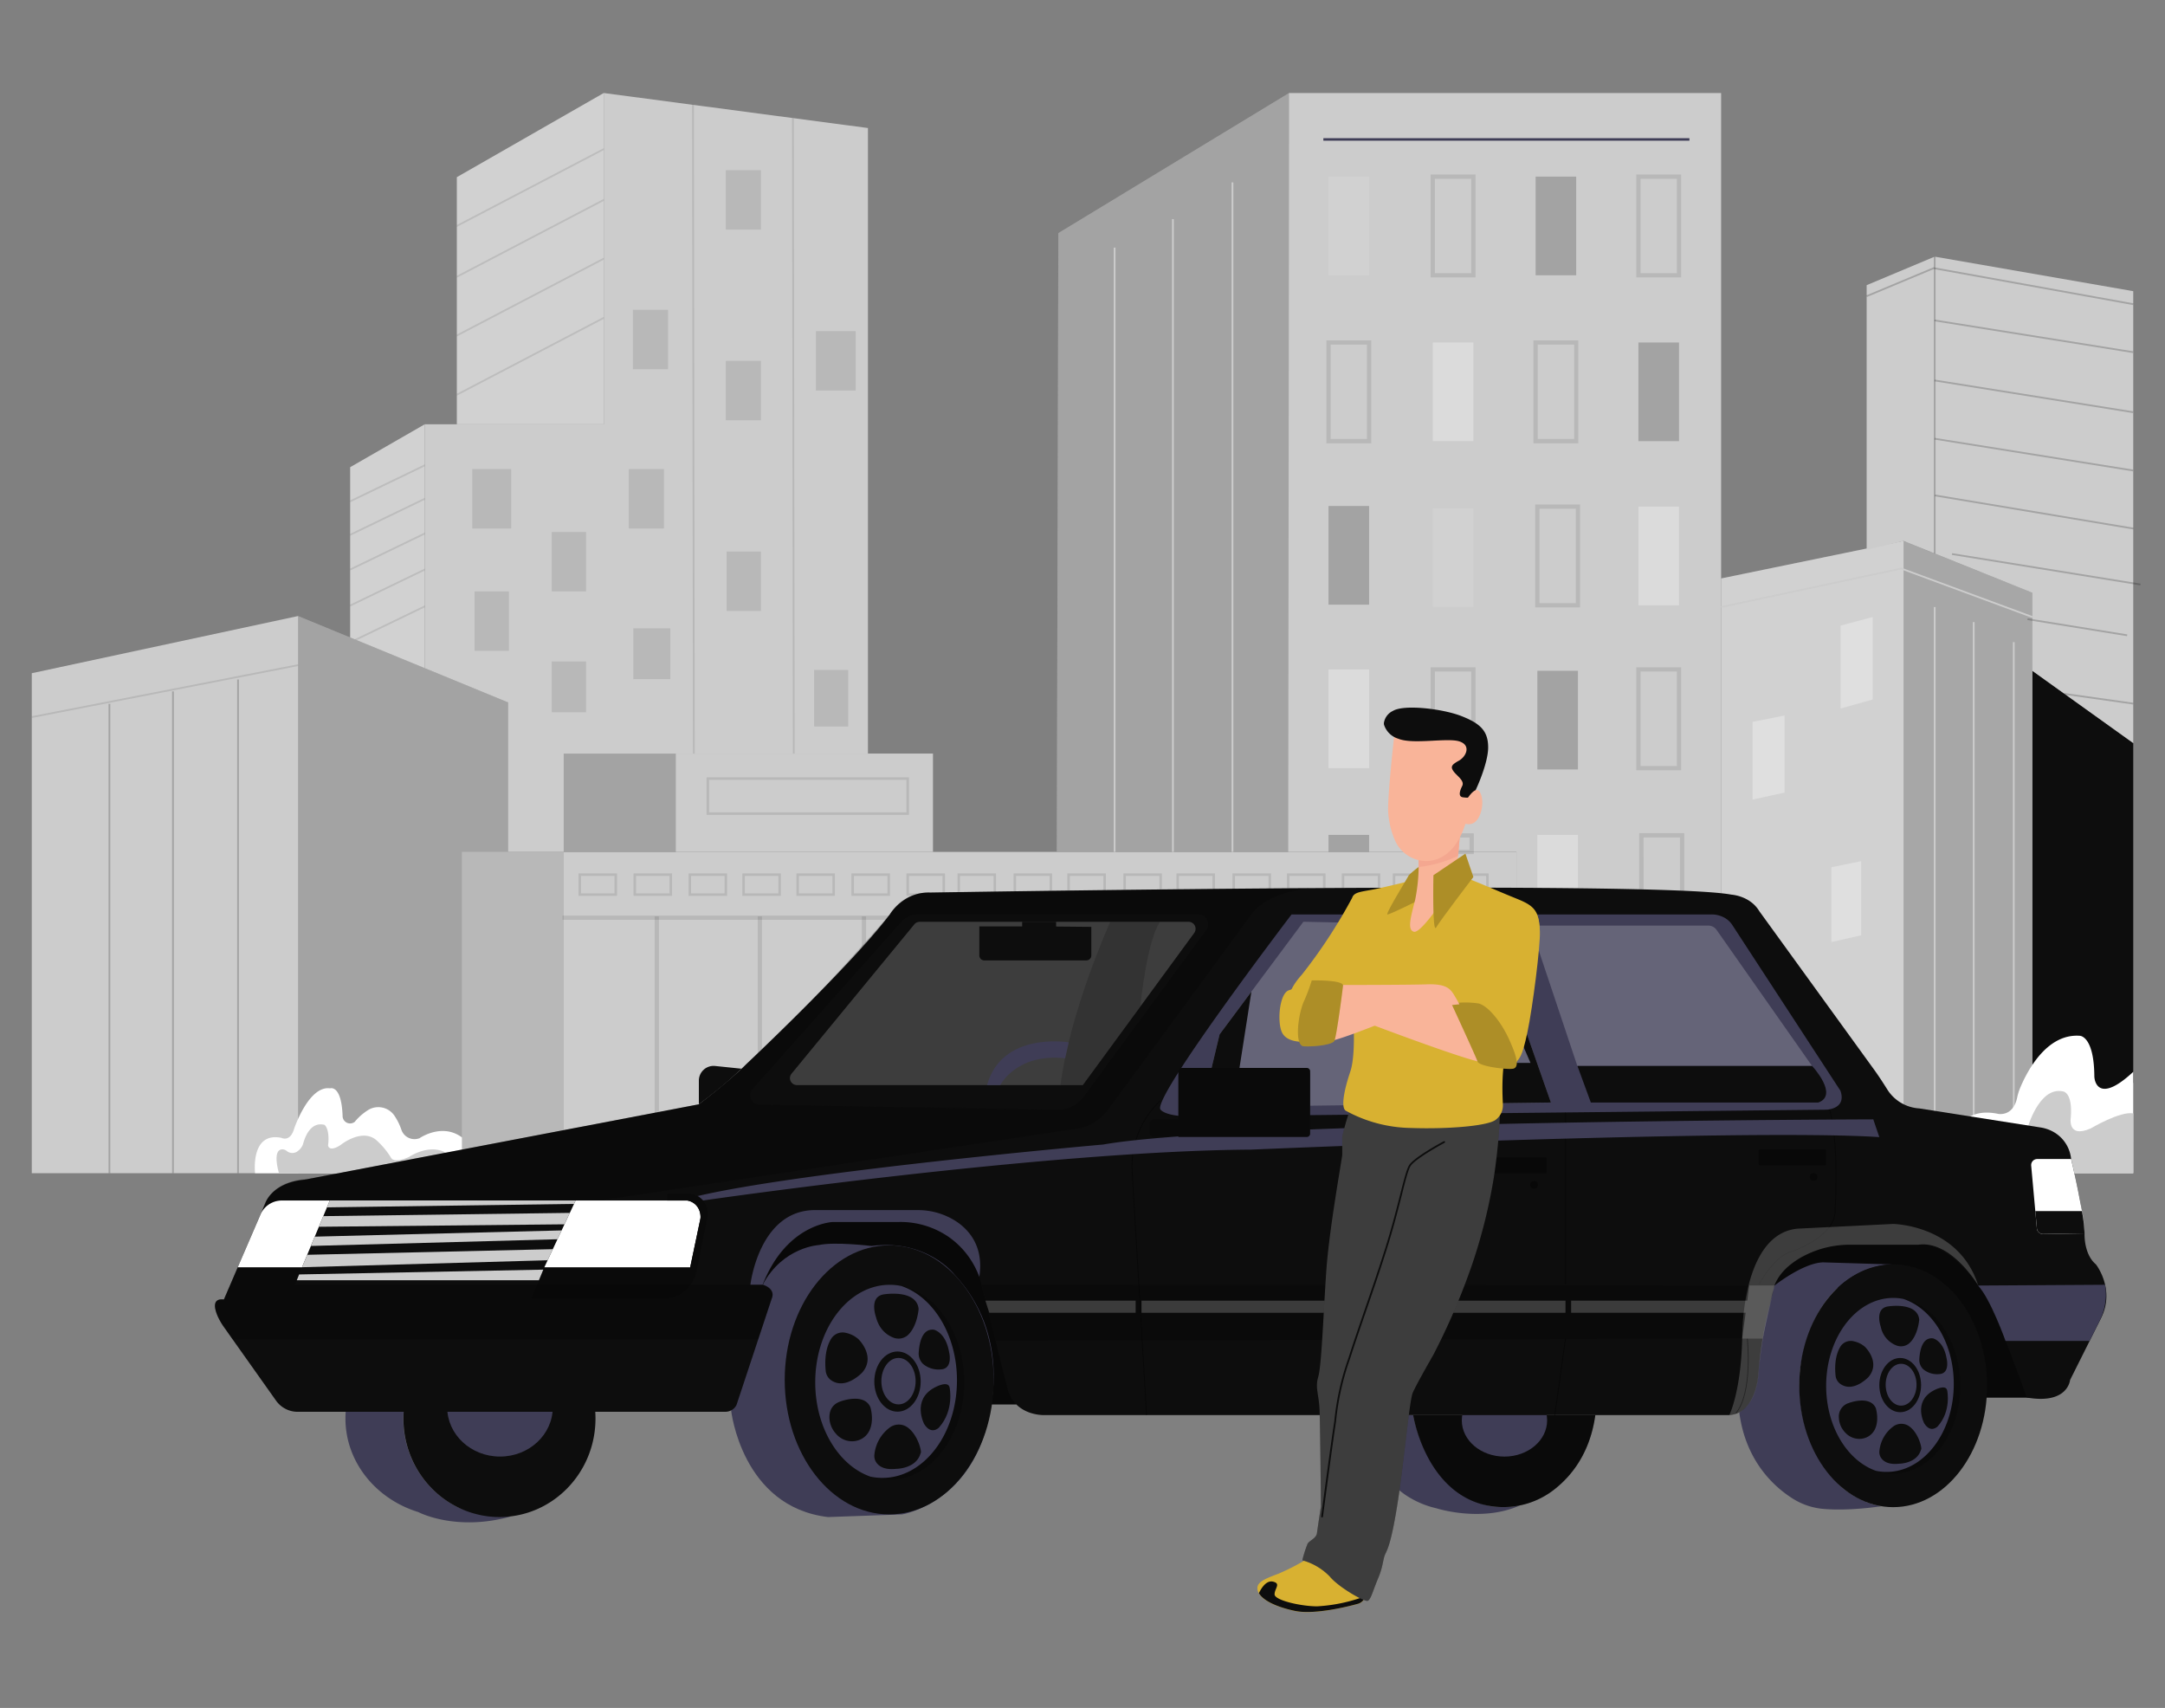 <svg id="af726a98-3e5e-49f2-a874-bdc9ddd73e24" data-name="Layer 1" xmlns="http://www.w3.org/2000/svg" width="865.76" height="682.89" viewBox="0 0 865.76 682.89"><rect x="0" y="0" width="865.76" height="682.89" fill="#808080" stroke="none"/><polygon points="812.71 425.8 812.71 268.2 853.06 297.1 853.06 432.95 832.89 439.74 812.71 425.8" fill="#0d0d0d"/><polygon points="12.71 269.17 119.18 246.31 203.19 280.86 203.19 469.08 12.71 469.08 12.71 269.17" fill="#ccc"/><polygon points="119.18 246.31 119.18 469.08 203.19 469.08 203.19 280.86 119.18 246.31" opacity="0.2"/><g opacity="0.1"><rect x="11.71" y="275.99" width="108.48" height="0.7" transform="translate(-51.68 17.73) rotate(-11.04)"/></g><g opacity="0.2"><rect x="43.41" y="281.44" width="0.7" height="187.64"/></g><g opacity="0.2"><rect x="68.82" y="276.45" width="0.7" height="192.63"/></g><g opacity="0.2"><rect x="94.83" y="271.68" width="0.7" height="197.4"/></g><rect x="184.7" y="340.61" width="421.7" height="128.47" fill="#ccc"/><rect x="184.7" y="340.61" width="40.74" height="128.47" opacity="0.1"/><g opacity="0.1"><rect x="225.43" y="366.57" width="380.97" height="0.7" fill="none" stroke="#000" stroke-miterlimit="10"/></g><g opacity="0.1"><rect x="262.3" y="366.92" width="0.7" height="102.16" fill="none" stroke="#000" stroke-miterlimit="10"/></g><g opacity="0.1"><rect x="303.52" y="366.92" width="0.7" height="102.16" fill="none" stroke="#000" stroke-miterlimit="10"/></g><g opacity="0.1"><rect x="345.13" y="366.92" width="0.7" height="102.16" fill="none" stroke="#000" stroke-miterlimit="10"/></g><g opacity="0.1"><rect x="386.75" y="366.92" width="0.7" height="102.16" fill="none" stroke="#000" stroke-miterlimit="10"/></g><g opacity="0.1"><rect x="428.37" y="366.92" width="0.7" height="102.16" fill="none" stroke="#000" stroke-miterlimit="10"/></g><g opacity="0.1"><rect x="469.19" y="366.92" width="0.7" height="102.16" fill="none" stroke="#000" stroke-miterlimit="10"/></g><rect x="496.75" y="415.74" width="90.84" height="53.34" opacity="0.2"/><rect x="522.36" y="431.75" width="44.42" height="37.33" fill="#ccc"/><rect x="231.83" y="349.72" width="14.41" height="7.98" fill="none" stroke="#000" stroke-miterlimit="10" opacity="0.1"/><rect x="253.84" y="349.72" width="14.41" height="7.98" fill="none" stroke="#000" stroke-miterlimit="10" opacity="0.1"/><rect x="275.85" y="349.72" width="14.41" height="7.98" fill="none" stroke="#000" stroke-miterlimit="10" opacity="0.1"/><rect x="297.36" y="349.72" width="14.41" height="7.98" fill="none" stroke="#000" stroke-miterlimit="10" opacity="0.1"/><rect x="318.97" y="349.72" width="14.41" height="7.98" fill="none" stroke="#000" stroke-miterlimit="10" opacity="0.1"/><rect x="340.98" y="349.72" width="14.41" height="7.98" fill="none" stroke="#000" stroke-miterlimit="10" opacity="0.1"/><rect x="362.99" y="349.72" width="14.41" height="7.98" fill="none" stroke="#000" stroke-miterlimit="10" opacity="0.1"/><rect x="383.4" y="349.72" width="14.41" height="7.98" fill="none" stroke="#000" stroke-miterlimit="10" opacity="0.1"/><rect x="405.81" y="349.72" width="14.41" height="7.98" fill="none" stroke="#000" stroke-miterlimit="10" opacity="0.1"/><rect x="427.32" y="349.72" width="14.41" height="7.98" fill="none" stroke="#000" stroke-miterlimit="10" opacity="0.1"/><rect x="449.73" y="349.72" width="14.41" height="7.98" fill="none" stroke="#000" stroke-miterlimit="10" opacity="0.1"/><rect x="470.94" y="349.72" width="14.41" height="7.98" fill="none" stroke="#000" stroke-miterlimit="10" opacity="0.1"/><rect x="493.35" y="349.72" width="14.41" height="7.98" fill="none" stroke="#000" stroke-miterlimit="10" opacity="0.1"/><rect x="515.15" y="349.72" width="14.41" height="7.98" fill="none" stroke="#000" stroke-miterlimit="10" opacity="0.1"/><rect x="537.06" y="349.72" width="14.41" height="7.98" fill="none" stroke="#000" stroke-miterlimit="10" opacity="0.1"/><rect x="557.47" y="349.72" width="14.41" height="7.98" fill="none" stroke="#000" stroke-miterlimit="10" opacity="0.1"/><rect x="580.38" y="349.72" width="14.41" height="7.98" fill="none" stroke="#000" stroke-miterlimit="10" opacity="0.1"/><rect x="225.43" y="301.3" width="147.66" height="39.32" fill="#ccc"/><rect x="225.43" y="301.3" width="44.82" height="39.32" opacity="0.2"/><rect x="283.06" y="311.3" width="79.93" height="14.01" fill="none" stroke="#000" stroke-miterlimit="10" opacity="0.1"/><polygon points="169.86 267.15 169.86 169.64 241.44 169.64 241.44 37.19 347.08 51.19 347.08 301.3 225.43 301.3 225.43 340.61 203.19 340.61 203.19 280.86 169.86 267.15" fill="#ccc"/><g opacity="0.1"><polygon points="277.11 301.3 276.77 41.87 277.47 41.96 277.81 301.3 277.11 301.3"/></g><g opacity="0.1"><polygon points="317.07 301.3 316.73 47.17 317.43 47.26 317.77 301.3 317.07 301.3"/></g><polygon points="182.69 169.64 182.69 70.84 241.44 37.19 241.44 169.64 182.69 169.64" fill="#ccc"/><polygon points="182.69 169.64 182.69 70.84 241.44 37.19 241.44 169.64 182.69 169.64" fill="#fff" opacity="0.1"/><polygon points="140.03 254.88 140.03 186.8 169.86 169.64 169.86 267.15 140.03 254.88" fill="#ccc"/><polygon points="140.03 254.88 140.03 186.8 169.86 169.64 169.86 267.15 140.03 254.88" fill="#fff" opacity="0.1"/><rect x="188.86" y="187.55" width="15.56" height="23.76" opacity="0.1"/><rect x="253.09" y="123.87" width="14.06" height="23.76" opacity="0.1"/><rect x="290.24" y="68.05" width="14.06" height="23.76" opacity="0.1"/><rect x="290.24" y="144.28" width="14.06" height="23.76" opacity="0.1"/><rect x="251.44" y="187.55" width="14.06" height="23.76" opacity="0.1"/><rect x="326.27" y="132.4" width="15.91" height="23.76" opacity="0.1"/><rect x="290.56" y="220.52" width="13.74" height="23.76" opacity="0.1"/><rect x="220.63" y="212.71" width="13.74" height="23.76" opacity="0.1"/><rect x="220.63" y="264.47" width="13.74" height="20.32" opacity="0.1"/><rect x="253.25" y="251.22" width="14.8" height="20.32" opacity="0.1"/><rect x="325.57" y="267.85" width="13.61" height="22.64" opacity="0.1"/><rect x="189.77" y="236.47" width="13.74" height="23.76" opacity="0.1"/><polygon points="422.6 340.61 423.22 93.21 515.49 37.19 688.26 37.19 688.26 469.08 606.4 469.08 606.4 340.61 422.6 340.61" fill="#ccc"/><polygon points="515.15 340.61 515.49 37.19 423.22 93.21 422.6 340.61 515.15 340.61" opacity="0.2"/><rect x="445.37" y="99.01" width="0.7" height="241.6" fill="#ccc"/><rect x="468.69" y="87.61" width="0.7" height="253.01" fill="#ccc"/><rect x="492.5" y="72.92" width="0.7" height="267.69" fill="#ccc"/><line x1="529.2" y1="55.75" x2="675.58" y2="55.75" fill="none" stroke="#3f3d56" stroke-miterlimit="10"/><rect x="531.26" y="70.61" width="16.24" height="39.45" fill="#fff" opacity="0.1"/><g opacity="0.1"><path d="M589.54,110.42H572.6V70.26h16.94Zm-16.24-.7h15.54V71H573.3Z" fill="none" stroke="#000" stroke-miterlimit="10"/></g><rect x="614.07" y="70.61" width="16.24" height="39.45" opacity="0.2"/><g opacity="0.1"><path d="M671.77,110.42H654.83V70.26h16.94Zm-16.24-.7h15.54V71H655.53Z" fill="none" stroke="#000" stroke-miterlimit="10"/></g><g opacity="0.1"><path d="M547.85,176.75H530.91V136.59h16.94ZM531.61,176h15.54V137.29H531.61Z" fill="none" stroke="#000" stroke-miterlimit="10"/></g><rect x="572.95" y="136.94" width="16.24" height="39.45" fill="#fff" opacity="0.3"/><g opacity="0.1"><path d="M630.65,176.75H613.71V136.59h16.94ZM614.42,176H630V137.29H614.42Z" fill="none" stroke="#000" stroke-miterlimit="10"/></g><rect x="655.18" y="136.94" width="16.24" height="39.45" opacity="0.2"/><rect x="531.26" y="202.31" width="16.24" height="39.45" opacity="0.2"/><rect x="531.26" y="267.67" width="16.24" height="39.45" fill="#fff" opacity="0.3"/><g opacity="0.1"><path d="M589.54,307.48H572.6V267.32h16.94Zm-16.24-.7h15.54V268H573.3Z" fill="none" stroke="#000" stroke-miterlimit="10"/></g><rect x="614.77" y="268.2" width="16.24" height="39.45" opacity="0.2"/><g opacity="0.1"><path d="M671.77,307.48H654.83V267.32h16.94Zm-16.24-.7h15.54V268H655.53Z" fill="none" stroke="#000" stroke-miterlimit="10"/></g><rect x="614.77" y="333.82" width="16.24" height="39.45" fill="#fff" opacity="0.3"/><g opacity="0.1"><path d="M631.35,439.26H614.42V399.1h16.93Zm-16.23-.7h15.53V399.8H615.12Z" fill="none" stroke="#000" stroke-miterlimit="10"/></g><rect x="531.26" y="333.82" width="16.24" height="6.79" opacity="0.2"/><g opacity="0.1"><path d="M588.85,341H571.91v-7.33h16.94Zm-16.24-.7h15.54v-5.93H572.61Z" fill="none" stroke="#000" stroke-miterlimit="10"/></g><rect x="655.18" y="400.28" width="16.24" height="39.45" fill="#fff" opacity="0.1"/><g opacity="0.1"><path d="M673,373.78H656V333.63H673Zm-16.24-.7h15.54V334.33H656.73Z" fill="none" stroke="#000" stroke-miterlimit="10"/></g><rect x="572.95" y="203.27" width="16.24" height="39.45" fill="#fff" opacity="0.1"/><g opacity="0.1"><path d="M631.35,242.37H614.42V202.22h16.93Zm-16.23-.7h15.53V202.92H615.12Z" fill="none" stroke="#000" stroke-miterlimit="10"/></g><rect x="655.18" y="202.57" width="16.24" height="39.45" fill="#fff" opacity="0.3"/><polygon points="688.26 231.28 761.12 216.29 812.71 237.01 812.71 469.08 688.26 469.08 688.26 231.28" fill="#ccc"/><polygon points="688.26 231.28 761.12 216.29 812.71 237.01 812.71 469.08 688.26 469.08 688.26 231.28" fill="#fff" opacity="0.1"/><polygon points="761.21 469.08 761.21 216.29 812.71 237.01 812.71 469.08 761.21 469.08" opacity="0.2"/><rect x="773.31" y="242.72" width="0.7" height="226.36" fill="#ccc"/><rect x="788.92" y="248.73" width="0.7" height="220.35" fill="#ccc"/><rect x="804.93" y="256.75" width="0.7" height="212.33" fill="#ccc"/><polygon points="736.05 250.13 736.05 283.29 748.85 279.69 748.85 246.71 736.05 250.13" fill="#fff" opacity="0.3"/><polygon points="700.83 288.62 700.83 319.7 713.64 316.9 713.64 286.09 700.83 288.62" fill="#fff" opacity="0.3"/><polygon points="732.36 346.75 732.36 376.67 744.25 373.97 744.25 344.31 732.36 346.75" fill="#fff" opacity="0.3"/><polygon points="699.89 378.96 699.89 412.14 711.78 409.15 711.78 376.25 699.89 378.96" fill="#fff" opacity="0.3"/><polygon points="732.82 421.25 732.82 446.72 742.85 444.43 742.85 419.18 732.82 421.25" fill="#fff" opacity="0.3"/><polygon points="746.45 114.02 746.45 219.81 761.21 216.29 812.71 237.01 812.71 268.2 853.06 297.1 853.06 116.42 773.66 102.61 746.45 114.02" fill="#ccc"/><g opacity="0.2"><polygon points="853 121.97 773.3 107.58 746.59 118.74 746.32 118.1 773.22 106.85 773.33 106.87 853.12 121.28 853 121.97"/></g><g opacity="0.2"><rect x="773.31" y="102.61" width="0.7" height="118.69"/></g><g opacity="0.2"><rect x="813.01" y="94.27" width="0.7" height="80.41" transform="translate(552.02 916.36) rotate(-80.91)"/></g><g opacity="0.2"><rect x="813.01" y="118.27" width="0.7" height="80.41" transform="translate(528.31 936.57) rotate(-80.91)"/></g><g opacity="0.2"><rect x="813.01" y="141.58" width="0.7" height="80.41" transform="translate(505.3 956.19) rotate(-80.91)"/></g><g opacity="0.2"><rect x="813.01" y="164.43" width="0.7" height="80.5" transform="translate(477.57 973.25) rotate(-80.52)"/></g><g opacity="0.2"><rect x="815.12" y="190.92" width="0.7" height="76.13" transform="matrix(0.16, -0.99, 0.99, 0.16, 461.09, 998.29)"/></g><g opacity="0.2"><rect x="832.86" y="234.65" width="0.7" height="40.24" transform="matrix(0.16, -0.99, 0.99, 0.16, 445.18, 1034.9)"/></g><g opacity="0.2"><rect x="838.88" y="265.26" width="0.7" height="27.94" transform="matrix(0.14, -0.99, 0.99, 0.14, 445.3, 1071.12)"/></g><path d="M853.06,428.55c-11,10.24-14.24,6.57-15.18,3.86a7.25,7.25,0,0,1-.38-2.36c-.18-15.95-5.81-15.91-5.81-15.91-13.69-1-21.54,15.18-24,21.2a22.16,22.16,0,0,0-1.08,3.65c-1.67,7.62-7.56,6.37-7.56,6.37-22.2-4.6-19.2,23.72-19.2,23.72h73.19Z" fill="#fff"/><path d="M796.67,469.08c-5.8-19.89,2.6-15.72,2.6-15.72s9.38,5.2,11.41-2c0,0,4.6-17,14.21-15,0,0,4,.13,3.2,10.37,0,0-1.6,8.64,8,4.44,0,0,11.73-7,17-6v23.92Z" fill="#ccc"/><g opacity="0.1"><polygon points="182.69 90.73 182.69 89.94 241.44 59.22 241.44 60.01 182.69 90.73"/></g><g opacity="0.1"><polygon points="182.69 111.05 182.69 110.26 241.44 79.53 241.44 80.32 182.69 111.05"/></g><g opacity="0.1"><polygon points="182.69 134.54 182.69 133.75 241.44 103.02 241.44 103.81 182.69 134.54"/></g><g opacity="0.1"><polygon points="182.69 158.21 182.69 157.42 241.44 126.69 241.44 127.48 182.69 158.21"/></g><g opacity="0.1"><polygon points="140.03 200.84 140.03 200.06 169.86 185.66 169.86 186.44 140.03 200.84"/></g><g opacity="0.1"><polygon points="140.03 214.22 140.03 213.44 169.86 199.04 169.86 199.81 140.03 214.22"/></g><g opacity="0.1"><polygon points="140.03 228.11 140.03 227.33 169.86 212.92 169.86 213.7 140.03 228.11"/></g><g opacity="0.1"><polygon points="140.03 242.51 140.03 241.74 169.86 227.33 169.86 228.11 140.03 242.51"/></g><g opacity="0.1"><polygon points="142.66 255.97 141.79 255.61 169.86 242.05 169.86 242.83 142.66 255.97"/></g><path d="M102,469.08s-2-16.72,10.6-14.12c0,0,3.41,1.8,5-3.6,0,0,5.8-17.41,14.4-16.21,0,0,4.55-1.63,5,11.05a3,3,0,0,0,4.74,2.43l.1-.07a22.18,22.18,0,0,1,5.53-4.83A7.78,7.78,0,0,1,157.67,446a23.5,23.5,0,0,1,2.84,5.7,5.52,5.52,0,0,0,7,3.47l.13,0s9-6.4,17.09-.4v14.32Z" fill="#fff"/><path d="M184.7,469.08c-6.53-16.49-21.09-6.52-21.09-6.52-6.21,2.81-7.21.4-7.21.4a31.05,31.05,0,0,0-5.44-6.67,7.72,7.72,0,0,0-1.07-.9c-5-3.43-11.51.79-13.37,2.17a10.68,10.68,0,0,1-1.86,1.12c-3.31,1.52-3.47-.72-3.47-.72.8-6.6-1.4-8.2-1.4-8.2-5.45-1.4-7.74,4.58-8.5,7.31a5.67,5.67,0,0,1-2,3,3.54,3.54,0,0,1-4.66.11,2.74,2.74,0,0,0-1.79-.63c-4.14.17-1.29,9.51-1.29,9.51Z" fill="#ccc"/><polygon points="812.59 247.04 760.22 227.67 688.33 243.06 688.19 242.38 760.27 226.95 760.36 226.98 812.84 246.38 812.59 247.04" fill="#ccc"/><path d="M182.29,602.26a39.48,39.48,0,0,1-21-35.09c0-18.61,12.57-34.18,29.46-38.32a44.43,44.43,0,0,0-10.13-1.14c-23.46,0-42.48,17.65-42.48,39.44,0,17.43,12.21,32.22,29.13,37.42h0s15,8,37.31,1.68C204.61,606.25,191.81,606.83,182.29,602.26Z" fill="#3f3d56"/><polygon points="812.24 558.79 791.03 558.79 759.48 511.44 706.04 518.91 706.28 498.37 739.05 488.82 787.37 497.33 812.24 558.79" fill="#0d0d0d"/><polygon points="812.24 558.79 791.03 558.79 759.48 511.44 706.04 518.91 706.28 498.37 739.05 488.82 787.37 497.33 812.24 558.79" opacity="0.4"/><polygon points="406.38 561.52 396.35 561.52 354.32 504.53 304.17 515.64 300.08 489.53 321.58 479.22 389.71 483.84 406.38 561.52" fill="#0d0d0d"/><polygon points="406.38 561.52 396.35 561.52 354.32 504.53 304.17 515.64 300.08 489.53 321.58 479.22 389.71 483.84 406.38 561.52" opacity="0.4"/><path d="M709.6,514s11.46-9.1,19.48-9.27l28,.84s-30.42-1.15-37.13,41.24c0,0-4.45,28.52,16.76,48.07,0,0,7.1,6.08,15.61,7.36,0,0-12.62,2-23.26,1.06a27.43,27.43,0,0,1-12.22-4.15c-7.22-4.57-18.76-14.79-21.32-34.44,0,0,5.82-2.91,7.14-18.76C702.64,545.92,706.88,518.83,709.6,514Z" fill="#3f3d56"/><ellipse cx="757.06" cy="554.07" rx="37.56" ry="48.54" fill="#0d0d0d"/><path d="M596.17,602.22c-25.78-5-31.07-36.41-31.07-36.41h-23A131.82,131.82,0,0,0,550.05,584,37.38,37.38,0,0,0,562,597.7a36.87,36.87,0,0,0,12.41,5.36h0s17.92,5.78,33.42-1.15A35.4,35.4,0,0,1,596.17,602.22Z" fill="#3f3d56"/><path d="M565.1,565.81s4.53,28.93,27.16,35.54a33,33,0,0,0,29.61-6.07c6.69-5.32,14-14.42,16.08-29.47Z" fill="#0d0d0d"/><path d="M565.1,565.81s4.53,28.93,27.16,35.54a33,33,0,0,0,29.61-6.07c6.69-5.32,14-14.42,16.08-29.47Z" opacity="0.2"/><ellipse cx="601.62" cy="567.91" rx="17.06" ry="14.48" fill="#3f3d56"/><path d="M279.47,441.53v-9.45a5.89,5.89,0,0,1,6.5-5.87l10.55,1.09c-2.57,2.44-5.37,5-8.42,7.5S282.25,439.5,279.47,441.53Z" fill="#0d0d0d"/><path d="M238.13,567.17c0,21.76-17.2,39.39-38.39,39.39a36.76,36.76,0,0,1-9.07-1.12c-16.84-4.16-29.34-19.71-29.34-38.27S173.9,533,190.79,528.85a37.18,37.18,0,0,1,9-1.09C220.93,527.76,238.13,545.41,238.13,567.17Z" fill="#0d0d0d"/><ellipse cx="199.94" cy="562.66" rx="21.11" ry="19.72" fill="#3f3d56"/><path d="M395.82,563.92s8.42-30.15-14-54.16c0,0-10.92-14.46-33.37-11.59,0,0-14.66-1.75-20.9-.38,0,0-14.52.74-22.54,15.87l-12.64,50.26s4.19,38.56,38.75,42.65l29.69-1.06S390.17,600.61,395.82,563.92Z" fill="#3f3d56"/><ellipse cx="355.58" cy="551.72" rx="41.78" ry="53.79" fill="#0d0d0d"/><path d="M385.6,552.7c0,21.54-13.36,39-29.82,39a22.92,22.92,0,0,1-7.45-1.24c-.05,0-.07,0-.1,0C335.43,586.07,326,570.83,326,552.7c0-21.55,13.35-39,29.81-39a21.51,21.51,0,0,1,4.49.46s.05,0,.05,0C374.63,517,385.6,533.18,385.6,552.7Z" opacity="0.2"/><path d="M382.68,551.91c0,21.57-13.35,39-29.81,39a22.06,22.06,0,0,1-4.54-.45c-.05,0-.07,0-.1,0C335.43,586.07,326,570.83,326,552.7c0-21.55,13.35-39,29.81-39a21.51,21.51,0,0,1,4.49.46s.05,0,.05,0C373.2,518.46,382.68,533.73,382.68,551.91Z" fill="#3f3d56"/><path d="M343.29,535.45s7.06,6.79,1.56,13.28c0,0-6.91,7.45-12.79,2.91a5.24,5.24,0,0,1-1.88-3.66c-.3-3-.4-8.56,2.25-12.8a5.43,5.43,0,0,1,6-2.22A10.82,10.82,0,0,1,343.29,535.45Z" fill="#0d0d0d"/><path d="M350.28,526.54s-2.9-8,3.07-9c0,0,13.14-2.22,14,5.8,0,0-.47,7-4.38,10.56a5.7,5.7,0,0,1-5.87.87C354.69,533.78,351.57,531.59,350.28,526.54Z" fill="#0d0d0d"/><path d="M369.1,545.33a5.8,5.8,0,0,1-1.71-4.66c.22-3.46,1.29-9.62,6.1-9,0,0,4.6,1,6,8.71,0,0,1.88,7-3.41,7.16A9.57,9.57,0,0,1,369.1,545.33Z" fill="#0d0d0d"/><path d="M369.56,569.37s-5-9.54,4-14.5c0,0,5.67-3.24,6.2,0,0,0,1.9,9-4.25,15.87C375.53,570.74,372.46,574,369.56,569.37Z" fill="#0d0d0d"/><path d="M334.3,573.26a10,10,0,0,1-2.62-6.2c-.09-2.43.65-5.45,4.44-6.73,0,0,9.38-3.58,11.94,2.31,0,0,1.59,5-.32,9.2-2.36,5.13-9.16,5.89-13.08,1.82Z" fill="#0d0d0d"/><path d="M355.58,570.94a15.42,15.42,0,0,0-5.91,10.58,4.69,4.69,0,0,0,.48,2.76c.87,1.59,3,3.61,8.31,3,0,0,8,0,9.7-6.31.58.13-.86-7.41-5.58-10.49A6.06,6.06,0,0,0,355.58,570.94Z" fill="#0d0d0d"/><ellipse cx="358.9" cy="552.4" rx="9.27" ry="12.03" fill="#0d0d0d"/><ellipse cx="359.3" cy="552.23" rx="6.85" ry="9.29" fill="#3f3d56"/><path d="M89.53,519.57l16.52-38.4s2.47-8.26,15.69-9.5l157.73-30.14s12-9.08,19-16.1c0,0,42.12-39.64,57.39-59.87,0,0,5.37-9.09,16.11-8.68,0,0,289.85-4.95,320.41.83,0,0,7.43.41,11.15,6.61l45.91,63.37c1.84,2.54,3.54,5.17,5.21,7.82a16.26,16.26,0,0,0,12.88,7.67l48.37,7.6a15.1,15.1,0,0,1,6.49,2.57,14,14,0,0,1,5.83,10.06s5.37,22.71,5.37,29.73c0,0-.41,8.26,4.54,12.39,0,0,7.85,9.91,2.07,21.47L827.8,551.77s-.83,9.91-17.34,7c0,0-12.8-36.74-18.17-42.94,0,0-12-19.4-25.19-18.17H740a40.36,40.36,0,0,0-19.88,5.09c-5.37,3-10.46,7.63-11.21,14.32a164,164,0,0,0-5.78,32.62s-.82,15.28-11.56,16.1H417.34s-12.06.34-14.59-11.2L392,511.87s-4.09-18.94-26.87-23.29h-32S315,489.09,305,513.66c0,0,5.37,1.54,3.58,5.63l-14.07,42.49a5,5,0,0,1-4.23,2.69H119.59a10.59,10.59,0,0,1-9.22-4.48L89.56,530.64a24.28,24.28,0,0,1-2.47-4.28C85.73,523.27,84.69,519,89.53,519.57Z" fill="#0d0d0d"/><path d="M93,535.45H303.21l5.35-16.16s2.19-4.32-3.58-5.63H92.07l-2.54,5.91s-6-1.45-2.39,6.89Z" opacity="0.2"/><path d="M112.66,480h19.22l-11.11,26.71H95.07l9.11-21.13A9.23,9.23,0,0,1,112.66,480Z" fill="#fff"/><polygon points="131.88 479.97 130.73 482.74 229.54 481.36 230.19 479.97 131.88 479.97" fill="#ccc"/><polygon points="127.5 490.5 225.71 489.52 227.86 484.95 129.26 486.25 127.5 490.5" fill="#ccc"/><polygon points="124.31 498.17 125.86 494.45 224.57 491.96 222.92 495.49 124.31 498.17" fill="#ccc"/><polygon points="122.84 501.71 221.05 499.46 218.98 503.89 120.77 506.68 122.84 501.71" fill="#ccc"/><polygon points="119.61 509.56 217.27 507.64 215.51 511.88 118.67 511.88 119.61 509.56" fill="#ccc"/><path d="M783.92,554.07c0,19.41-12,35.16-26.86,35.16a20.67,20.67,0,0,1-6.71-1.12s-.07,0-.09,0c-11.53-4-20-17.69-20-34,0-19.4,12-35.16,26.85-35.16a19.39,19.39,0,0,1,4.05.41s0,0,0,0C774,521.91,783.92,536.49,783.92,554.07Z" opacity="0.2"/><path d="M781.29,553.36c0,19.43-12,35.16-26.85,35.16a19.77,19.77,0,0,1-4.09-.41s-.07,0-.09,0c-11.53-4-20-17.69-20-34,0-19.4,12-35.16,26.85-35.16a19.39,19.39,0,0,1,4.05.41s0,0,0,0C772.75,523.24,781.29,537,781.29,553.36Z" fill="#3f3d56"/><path d="M745.81,538.54s6.36,6.12,1.41,12c0,0-6.22,6.71-11.52,2.62a4.68,4.68,0,0,1-1.69-3.3c-.28-2.69-.37-7.71,2-11.53a4.91,4.91,0,0,1,5.44-2A9.72,9.72,0,0,1,745.81,538.54Z" fill="#0d0d0d"/><path d="M752.11,530.52s-2.62-7.23,2.76-8.15c0,0,11.84-2,12.61,5.23,0,0-.43,6.34-4,9.5a5.12,5.12,0,0,1-5.29.79A10.1,10.1,0,0,1,752.11,530.52Z" fill="#0d0d0d"/><path d="M769.06,547.44a5.2,5.2,0,0,1-1.54-4.19c.2-3.13,1.16-8.68,5.49-8.12,0,0,4.15.92,5.38,7.84,0,0,1.69,6.3-3.07,6.45A8.64,8.64,0,0,1,769.06,547.44Z" fill="#0d0d0d"/><path d="M769.47,569.1s-4.54-8.6,3.62-13.07c0,0,5.11-2.92,5.59,0,0,0,1.71,8.15-3.83,14.29C774.85,570.32,772.09,573.24,769.47,569.1Z" fill="#0d0d0d"/><path d="M737.71,572.6a9,9,0,0,1-2.35-5.59,5.63,5.63,0,0,1,4-6.06s8.45-3.22,10.76,2.08c0,0,1.43,4.53-.29,8.29-2.13,4.62-8.25,5.3-11.78,1.64Z" fill="#0d0d0d"/><path d="M756.88,570.51a13.84,13.84,0,0,0-5.32,9.53,4.17,4.17,0,0,0,.43,2.48c.78,1.44,2.71,3.25,7.48,2.71,0,0,7.18,0,8.74-5.68.52.12-.77-6.67-5-9.45A5.46,5.46,0,0,0,756.88,570.51Z" fill="#0d0d0d"/><ellipse cx="759.87" cy="553.8" rx="8.35" ry="10.84" fill="#0d0d0d"/><ellipse cx="760.23" cy="553.65" rx="6.17" ry="8.37" fill="#3f3d56"/><g opacity="0.4"><path d="M458.33,565.82l-5.79-97.77a36.14,36.14,0,0,1,11.26-28l.24.26A35.74,35.74,0,0,0,452.89,468l5.79,97.79Z"/></g><path d="M461.3,447.51h11.93a0,0,0,0,1,0,0v7.11a0,0,0,0,1,0,0H461.3a1.49,1.49,0,0,1-1.49-1.49V449A1.49,1.49,0,0,1,461.3,447.51Z" fill="#0d0d0d"/><path d="M461.3,447.51h11.93a0,0,0,0,1,0,0v7.11a0,0,0,0,1,0,0H461.3a1.49,1.49,0,0,1-1.49-1.49V449A1.49,1.49,0,0,1,461.3,447.51Z" opacity="0.2"/><path d="M516.48,365.62s-56.57,74.25-52.35,78.07c0,0,1.88,3,14,2.66l252.11-2.66s8.3-.13,5.73-7.58l-43.41-66.52a8.88,8.88,0,0,0-3.46-2.91,10.63,10.63,0,0,0-4.84-1.06Z" fill="#3f3d56"/><path d="M612,370.08l18.77,56.13h93.85L686.44,371.8a4.06,4.06,0,0,0-3.32-1.72Z" fill="#fff" opacity="0.2"/><path d="M484.49,427l3.22-13.45,33.5-45,74.17,1.53,24.81,70.74-96.25,1.28V430a3,3,0,0,0-3-3Z" fill="#fff" opacity="0.2"/><path d="M636.16,440.82l-5.36-14.61h93.85s10.8,11.62,2.47,14.61Z" fill="#0d0d0d"/><polygon points="495.65 427.02 500.42 396.5 487.71 413.57 484.49 427.02 495.65 427.02" fill="#0d0d0d"/><polygon points="588.25 370.08 612.03 424.98 598.47 424.98 592.28 441.19 620.19 440.82 595.38 370.08 588.25 370.08" fill="#0d0d0d"/><g opacity="0.4"><rect x="625.85" y="444.79" width="0.35" height="68.87"/></g><g opacity="0.4"><polygon points="621.87 566.18 621.53 566.13 625.85 535.17 626.2 535.22 621.87 566.18"/></g><g opacity="0.4"><path d="M703.44,513.74l-.31-.16c.26-.49,6.44-12,13.75-13.49.15,0,17.34-6.13,16.81-16.48,0-.29,1.61-26.9-2.24-40l.34-.1c3.87,13.2,2.27,39.88,2.25,40.14.54,10.59-16.89,16.76-17.06,16.82C709.8,501.91,703.51,513.63,703.44,513.74Z"/></g><rect x="703.29" y="459.62" width="26.92" height="6.31" rx="0.42" opacity="0.4"/><circle cx="725.24" cy="470.58" r="1.54" opacity="0.4"/><rect x="591.49" y="462.8" width="26.92" height="6.31" rx="0.42" opacity="0.4"/><circle cx="613.44" cy="473.75" r="1.54" opacity="0.4"/><path d="M281.09,480s137.06-19.87,219.32-20.35c0,0,197.79-8.51,251.11-5l-2.42-7.1s-255.35.74-307.88,10.06c0,0-119.08,10.5-162.34,20.63A8,8,0,0,1,281.09,480Z" fill="#3f3d56"/><path d="M691.54,565.81s4.67-9.37,5.14-30.61c0,0-.63-41.66,22.07-43.94l38.31-1.89s26.36.35,34,24.6c0,0-10.77-18.2-23.93-16.29H740A39.61,39.61,0,0,0,719.81,503c-4.26,2.52-8.32,6.06-10.21,10.93a212.88,212.88,0,0,0-6.31,33.92S703.29,564.64,691.54,565.81Z" fill="#fff" opacity="0.2"/><path d="M240,480l191.92-28.91s7.08-.93,12.4-9l56.12-76.48s4.94-8.5,23.53-10.51l-152,1.77s-10.54-.79-16.11,8.68c0,0-46.36,54.26-76.38,76L123.1,471.41s-14.3-.4-17.95,11.84c0,0,3.3-3.28,7.51-3.28Z" opacity="0.2"/><path d="M300.08,513.66s3.36-29.18,25.12-29.82h41.52a28,28,0,0,1,16.15,4.84c5.46,3.84,10.48,10.51,8.75,21.86a33.66,33.66,0,0,0-11.78-15.65,34.07,34.07,0,0,0-20.23-6.31H333.13s-18.58.51-28.15,25.08Z" fill="#3f3d56"/><g opacity="0.4"><path d="M694.24,565.22,694,565c6.87-8.2,4.59-29.56,4.57-29.78l.34,0C698.91,535.39,701.2,556.9,694.24,565.22Z"/></g><path d="M791,514l50.76-.31s1.75,6.64-2.24,14.62l-3.92,7.84H802S796,519.3,791,514Z" fill="#3f3d56"/><path d="M828.21,463.41H814.66a2.43,2.43,0,0,0-2.41,2.65l2.28,25.14a2.44,2.44,0,0,0,2.46,2.21l16.59-.27c0-1.13-.12-2.83-.35-4.89s-.56-3.6-1.31-7.35c-1-5.22-.78-4.09-1.38-7S829.17,467.48,828.21,463.41Z" fill="#fff"/><path d="M813.9,484.23h18.63a56,56,0,0,1,1.05,8.91l-16.59.27a2.49,2.49,0,0,1-2.47-2.4Z" fill="#0d0d0d"/><path d="M563.53,394.65,575,433.85l8,2.46h3.8a8.87,8.87,0,0,0,8.72-7.2l3.59-18.59c4.09-15.39-7.63-15.87-7.63-15.87h-27" fill="#0d0d0d"/><path d="M541.65,442.1s1.43-10.43,12-12c0,0,1.61,2.8,7.93,3.35l15.88.39s9.61.35,11.54,7.39Z" fill="#0d0d0d"/><path d="M472.56,427h50a1.34,1.34,0,0,1,1.34,1.34v24.91a1.34,1.34,0,0,1-1.34,1.34H471.22a0,0,0,0,1,0,0V428.36A1.34,1.34,0,0,1,472.56,427Z" fill="#0d0d0d"/><path d="M472.56,427h50a1.34,1.34,0,0,1,1.34,1.34v24.91a1.34,1.34,0,0,1-1.34,1.34H471.22a0,0,0,0,1,0,0V428.36A1.34,1.34,0,0,1,472.56,427Z" opacity="0.2"/><path d="M569.3,433.85H575a12.43,12.43,0,0,0,12.36-11.06l1.58-14.35a12.42,12.42,0,0,0-12.35-13.79H564.54A10.61,10.61,0,0,0,554,404l-2.31,19.34a9,9,0,0,0,8.44,10Z" fill="#3f3d56"/><polygon points="392.45 513.66 709.6 513.97 704.85 535.17 398.1 536.12 392.45 513.66" opacity="0.2"/><polygon points="394.06 520.04 454.14 520.04 454.14 524.89 395.6 524.89 394.06 520.04" fill="#fff" opacity="0.2"/><rect x="456.48" y="520.04" width="169.54" height="4.85" fill="#fff" opacity="0.2"/><polygon points="628.28 520.04 628.28 524.89 698.07 524.89 696.68 535.2 704.85 535.2 709.6 513.97 699.46 513.97 698.74 520.04 628.28 520.04" fill="#fff" opacity="0.2"/><path d="M300.81,435.56l59.62-67a8.73,8.73,0,0,1,6.5-2.92H479.29a3.88,3.88,0,0,1,3.12,6.17l-49,66.63a12.89,12.89,0,0,1-10.62,5.27l-119-2a3.84,3.84,0,0,1-3.06-6.09Z" fill="#0d0d0d"/><path d="M316.54,429.28l49.1-59.71a2.81,2.81,0,0,1,2.17-1H475.3a2.8,2.8,0,0,1,2.26,4.45L433,433.85H318.7A2.79,2.79,0,0,1,316.54,429.28Z" fill="#fff" opacity="0.2"/><path d="M391.62,382V370.41h17.14v-1.86h13.57v1.91l14.08.13V382a2,2,0,0,1-2,2H393.6A2,2,0,0,1,391.62,382Z" fill="#0d0d0d"/><path d="M444,368.55s-16,35.22-19.92,65.3H433l23-31.43s2.55-26.3,7.91-33.87Z" fill="#0d0d0d" opacity="0.2"/><path d="M400,433.85s6.42-12.81,25.93-10.74l1.44-6.35s-26.65-4.54-32.66,17.09Z" fill="#3f3d56"/><path d="M230.19,480l-12.52,26.71H276l4-18.95a6.52,6.52,0,0,0-5.17-7.76H230.19Z" fill="#fff"/><path d="M266.84,480v-2.74h8.27a7.92,7.92,0,0,1,7.76,9.47l-4,20H276L280.13,487s.39-6-5.26-7Z" fill="#0d0d0d"/><path d="M266.84,480v-2.74h8.27a7.92,7.92,0,0,1,7.76,9.47l-4,20H276L280.13,487s.39-6-5.26-7Z" opacity="0.2"/><path d="M524.29,622.3a87.21,87.21,0,0,1-13.06,6.92c-5.6,2.14-9.31,3.45-8.23,6.93s7.15,6.37,14.89,8,21.52-1.85,25.26-2.92,4.26-7.19,1.59-10.64S528.81,620.44,524.29,622.3Z" fill="#d8b131"/><path d="M526.69,642.26c-6.4,0-17-2.4-17-4.78s2.61-4.26-.52-5.07-5.23,3.55-5.75,4.57c1.72,3.08,7.44,5.67,14.52,7.13,7.84,1.6,21.53-1.85,25.27-2.92a4.38,4.38,0,0,0,2.79-3A64.88,64.88,0,0,1,526.69,642.26Z" fill="#0d0d0d"/><path d="M557,451.54l1.59,5.23a8.57,8.57,0,0,0-3.19,6.64,12.81,12.81,0,0,0,4.52,7.44" fill="none" stroke="#263238" stroke-linecap="round" stroke-linejoin="round"/><path d="M540.75,441.17a103.1,103.1,0,0,0-4,13.3v7.19c0,1.33-5.23,29.52-6.4,46.81s-1.86,37.49-3.19,42,.26,6.89.52,13.3.55,38.56.55,38.56-1.33,8.51-1.59,10.63-2.93,2.92-3.74,4.26a46.5,46.5,0,0,0-2.12,6.63,24.18,24.18,0,0,1,10.9,6.4c3.73,4.52,13.82,10.11,15.15,9.83s2.14-4,4.26-9,1.88-7.71,2.92-9.83,2.62-5.59,5.07-21.55,4.52-39.63,5.86-42.82,8.22-15.15,8.22-15.15a268,268,0,0,0,15.44-35.92,216.6,216.6,0,0,0,8.78-35.12A227.58,227.58,0,0,0,599.79,446v-2.61s-9.82,3.71-27.38,1.86S540.75,441.17,540.75,441.17Z" fill="#0d0d0d"/><path d="M540.75,441.17a103.1,103.1,0,0,0-4,13.3v7.19c0,1.33-5.23,29.52-6.4,46.81s-1.86,37.49-3.19,42,.26,6.89.52,13.3.55,38.56.55,38.56-1.33,8.51-1.59,10.63-2.93,2.92-3.74,4.26a46.5,46.5,0,0,0-2.12,6.63,24.18,24.18,0,0,1,10.9,6.4c3.73,4.52,13.82,10.11,15.15,9.83s2.14-4,4.26-9,1.88-7.71,2.92-9.83,2.62-5.59,5.07-21.55,4.52-39.63,5.86-42.82,8.22-15.15,8.22-15.15a268,268,0,0,0,15.44-35.92,216.6,216.6,0,0,0,8.78-35.12A227.58,227.58,0,0,0,599.79,446v-2.61s-9.82,3.71-27.38,1.86S540.75,441.17,540.75,441.17Z" fill="#fff" opacity="0.2"/><path d="M528.65,606.71h0a.36.36,0,0,1-.31-.39c0-.28,3.63-27.71,5.23-38.05a105.68,105.68,0,0,1,5.58-25.06c2.11-6.6,4.27-12.85,6.54-19.47,2.58-7.5,5.25-15.25,8.09-24.15,2.67-8.41,4.58-15.9,6.11-21.92,1.49-5.83,2.56-10,3.51-11.67,1.88-3.24,13.46-9.43,13.95-9.7a.36.36,0,0,1,.48.15.35.35,0,0,1-.15.47c-.12.07-11.89,6.37-13.68,9.43-.9,1.54-2,5.72-3.43,11.49-1.53,6-3.44,13.53-6.13,22-2.83,8.91-5.5,16.67-8.08,24.17-2.28,6.61-4.43,12.86-6.55,19.46a105.56,105.56,0,0,0-5.55,24.93c-1.6,10.35-5.19,37.77-5.22,38A.35.35,0,0,1,528.65,606.71Z" fill="#0d0d0d"/><path d="M573.22,349.94s-18.08,4.52-23.51,5.59-8.23,1.08-9,3.45a207.75,207.75,0,0,1-20.22,30.86c-6.12,6.66-6.64,13.06-4.78,16.48s4,5.07,12,2.93a26.77,26.77,0,0,0,13.06-8.78s1.89,20-.78,27.93-3.74,14.37-1.88,15.67A55.79,55.79,0,0,0,564.36,451c14.63.52,31.35-.81,34-3.48a7.09,7.09,0,0,0,2.61-6.11c0-1.86-1.05-14.34,2.14-24.19s12.23-35.12,12.49-44.7-3.45-10.9-10.63-13.82-18.63-8-21.27-8.52A79.2,79.2,0,0,0,573.22,349.94Z" fill="#d8b131"/><path d="M569.48,345.16a42.06,42.06,0,0,0-6.11,4.78c-.29.81-9.59,15.68-8.52,15.68s12.78-5.85,12.78-5.85,5.83-8.78,5.22-12.26a2.61,2.61,0,0,0-3.37-2.35Z" fill="#d8b131"/><path d="M569.48,345.16a42.06,42.06,0,0,0-6.11,4.78c-.29.81-9.59,15.68-8.52,15.68s12.78-5.85,12.78-5.85,5.83-8.78,5.22-12.26a2.61,2.61,0,0,0-3.37-2.35Z" opacity="0.2"/><path d="M567.24,342.21a71.89,71.89,0,0,1-1.33,17.56c-1.86,7.18-3.19,12-.53,12.77s11.45-12.25,13.82-16a25.43,25.43,0,0,0,3.19-6.92l1.88-20.75S573.61,340.41,567.24,342.21Z" fill="#f9b499"/><path d="M573.22,349.94s-.52,23.67,1.07,20.9,14.89-20.19,14.89-20.19L586,341.32Z" fill="#d8b131"/><path d="M573.22,349.94s-.52,23.67,1.07,20.9,14.89-20.19,14.89-20.19L586,341.32Z" opacity="0.2"/><path d="M596.63,376l-9,28.19,16.48,20.9s.81,1.59,2.15-.27,2.37-1.85,4.52-12,5.22-34.59,5-40.44-1.33-8.78-5.85-9.56" fill="#d8b131"/><path d="M546.1,408.73s41.23,15.67,46.82,16,6.9-3.45,4.52-10.45-9.59-10.92-15.68-12.78a44.57,44.57,0,0,0-21.26.26C554.33,403.4,546.1,406.61,546.1,408.73Z" fill="#f9b499"/><path d="M580.41,401.28s9.84,21.27,10.45,23.15,10.65,3.18,13.84,2.92,1.86-5.07-1.33-12-8.26-13.07-12-14.11A34.92,34.92,0,0,0,580.41,401.28Z" fill="#d8b131"/><path d="M580.41,401.28s9.84,21.27,10.45,23.15,10.65,3.18,13.84,2.92,1.86-5.07-1.33-12-8.26-13.07-12-14.11A34.92,34.92,0,0,0,580.41,401.28Z" opacity="0.2"/><path d="M525.36,393.83A41.1,41.1,0,0,0,515.25,396c-3.74,1.59-4.52,12.78-2.61,16.77s7.7,4,11.7,3.71a7.82,7.82,0,0,0,5.85-2.92l2.93-19.68Z" fill="#d8b131"/><path d="M533.07,393.83s30,0,37.49-.26,9.32,1.6,10.92,4.26,2.11,3.71,2.11,3.71A116.81,116.81,0,0,0,556,407.65c-12.25,4.81-22.88,9-26.62,9s-5.22-9.56-3.71-16.22A8,8,0,0,1,533.07,393.83Z" fill="#f9b499"/><path d="M524.55,392s12.77-.29,12.51,2.12-2.61,20.48-3.47,22.07-8.49,2.4-12.23,2.14-2.4-12.25,0-17.84A69.38,69.38,0,0,0,524.55,392Z" fill="#d8b131"/><path d="M524.55,392s12.77-.29,12.51,2.12-2.61,20.48-3.47,22.07-8.49,2.4-12.23,2.14-2.4-12.25,0-17.84A69.38,69.38,0,0,0,524.55,392Z" opacity="0.2"/><path d="M567.24,342.21l.07,4.45a50.73,50.73,0,0,0,15.76-4.45c.27-2.17.39-5.18.66-7.34Z" fill="#f4a790"/><path d="M578,341.75c6.7-4.8,8.69-14,10.55-22q1.49-6.4,2.43-12.9c.81-9-1.59-13.3-9.85-16s-19.2-2.71-23.43,1.86c0,0-2.62,22.62-2.62,31.14a33.42,33.42,0,0,0,2.6,11.79c3.15,7.8,12.61,11.12,19.67,6.54C577.55,342.06,577.77,341.91,578,341.75Z" fill="#f9b499"/><path d="M553.42,289a3.53,3.53,0,0,0,0,.65,8.57,8.57,0,0,0,5.77,5.72c5.85,2.41,19.67-.52,24.45,1.08s2.62,6.11-.26,7.7-3.45,2.41-2.11,4.26,4.52,3.74,3.45,5.85-1.6,4.26.26,4.52,3.18.26,4-.78,6.12-12.52,6.12-19.15-3.19-9.59-10.64-12.52-22.88-4.78-27.4-2.11A6.38,6.38,0,0,0,553.42,289Z" fill="#0d0d0d"/><path d="M584.27,328.31a4.26,4.26,0,0,0,5.23.6c2.92-1.85,4.26-8.51,2.4-12s-5.59,3.18-5.59,3.18" fill="#f9b499"/><path d="M212.47,519.21l5.2-12.53h61.21s-.72,8.14-8.19,11.45a14,14,0,0,1-5.7,1.08Z" opacity="0.2"/><polygon points="95.07 506.68 92.07 513.66 117.94 513.66 120.77 506.68 95.07 506.68" opacity="0.2"/></svg>